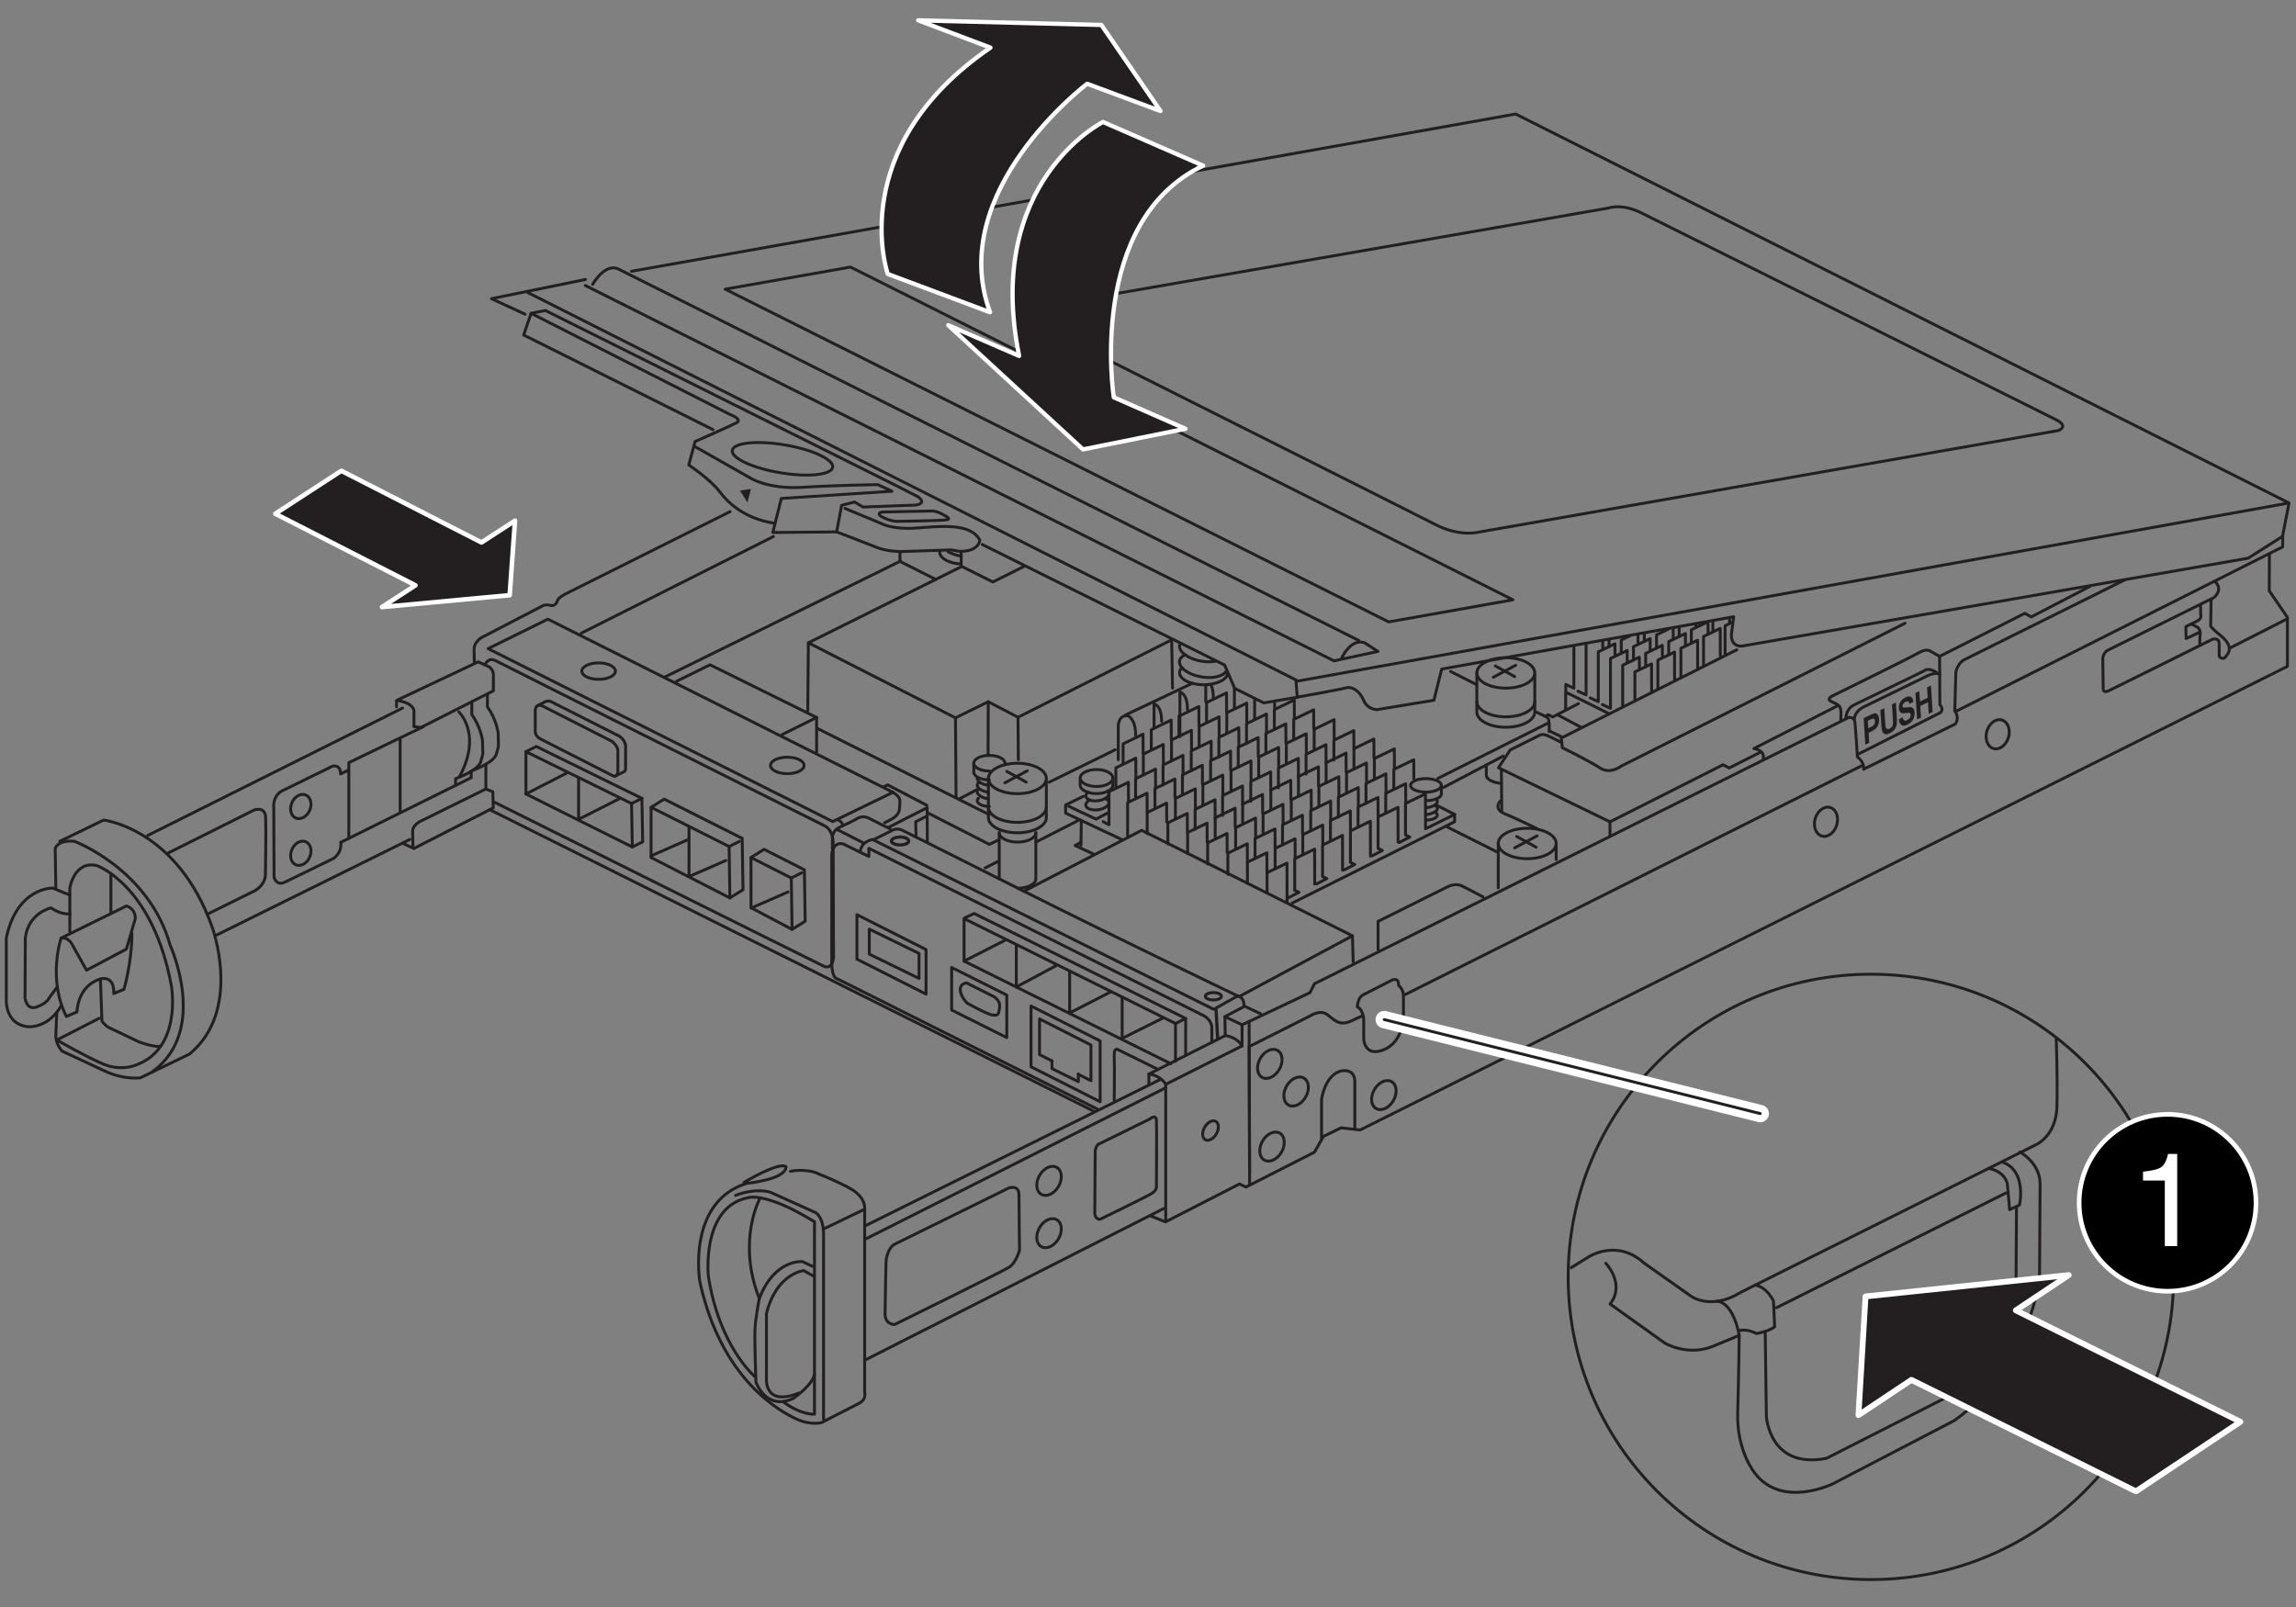 <?xml version="1.0" encoding="UTF-8"?><svg id="a" xmlns="http://www.w3.org/2000/svg" width="5.5in" height="3.85in" viewBox="0 0 396 277.2"><rect x="0" y="0" width="396" height="277.2" fill="#808080" stroke="none"/><path d="M81.808,114.168s-.037-.793-.037-2.133c.001-1.547,1.601-2.222,1.601-2.222,0,0,9.634-4.994,10.11-5.253s.821-.302,1.469-.13,1.063-.334,1.21-.864,1.642-1.253,1.642-1.253l28.124-14.063" fill="none" stroke="#231f20" stroke-linecap="round" stroke-linejoin="round" stroke-width=".5"/><path d="M165.769,95.1c.01,1.361.017,2.368.017,2.368" fill="none" stroke="#231f20" stroke-linecap="round" stroke-linejoin="round" stroke-width=".5"/><path d="M211.743,116.037c0,1.15-1.858,2.083-4.149,2.083s-4.149-.933-4.149-2.083c0-.315.139-.613.388-.881" fill="none" stroke="#231f20" stroke-linecap="round" stroke-linejoin="round" stroke-width=".5"/><path d="M211.493,115.764c-.512.897-2.305,1.336-4.311.992-2.259-.387-3.932-1.62-3.738-2.754.077-.449.434-.815.979-1.069" fill="none" stroke="#231f20" stroke-linecap="round" stroke-linejoin="round" stroke-width=".5"/><path d="M209.623,114.069c-.711.126-1.555.126-2.44-.025-2.259-.387-3.932-1.62-3.738-2.754" fill="none" stroke="#231f20" stroke-linecap="round" stroke-linejoin="round" stroke-width=".5"/><path d="M170.641,133.001c-1.486,0-2.69-.605-2.69-1.351s1.204-1.351,2.69-1.351,2.69.605,2.69,1.351" fill="none" stroke="#231f20" stroke-linecap="round" stroke-linejoin="round" stroke-width=".5"/><path d="M167.951,131.651v1.533c0,.746,1.204,1.351,2.69,1.351" fill="none" stroke="#231f20" stroke-linecap="round" stroke-linejoin="round" stroke-width=".5"/><path d="M170.48,135.46c-1.142-.147-2.005-.705-1.927-1.247" fill="none" stroke="#231f20" stroke-linecap="round" stroke-linejoin="round" stroke-width=".5"/><path d="M170.64,139.11c-1.153,0-2.088-.443-2.088-.99,0-.15.07-.292.195-.419" fill="none" stroke="#231f20" stroke-linecap="round" stroke-linejoin="round" stroke-width=".5"/><path d="M170.433,137.803c-1.136-.184-1.978-.77-1.881-1.309.031-.172.155-.319.345-.433" fill="none" stroke="#231f20" stroke-linecap="round" stroke-linejoin="round" stroke-width=".5"/><path d="M170.433,136.661c-1.136-.184-1.978-.77-1.881-1.309.032-.175.159-.324.355-.438" fill="none" stroke="#231f20" stroke-linecap="round" stroke-linejoin="round" stroke-width=".5"/><path d="M165.721,97.293c-2.054-.125-3.646-1.003-3.646-2.068" fill="none" stroke="#231f20" stroke-linecap="round" stroke-linejoin="round" stroke-width=".5"/><path d="M165.813,95.944c-.871-.149-1.655-.424-2.279-.771" fill="none" stroke="#231f20" stroke-linecap="round" stroke-linejoin="round" stroke-width=".5"/><polyline points="176.52 97.753 171.244 100.389 165.885 97.71 139.423 110.881 164.795 123.824 170.445 121.05 175.581 123.721 202.082 110.367" fill="none" stroke="#231f20" stroke-linecap="round" stroke-linejoin="round" stroke-width=".5"/><line x1="139.423" y1="110.881" x2="139.313" y2="122.596" fill="none" stroke="#231f20" stroke-linecap="round" stroke-linejoin="round" stroke-width=".5"/><line x1="202.082" y1="110.367" x2="202.234" y2="118.686" fill="none" stroke="#231f20" stroke-linecap="round" stroke-linejoin="round" stroke-width=".5"/><line x1="164.795" y1="123.824" x2="164.897" y2="137.468" fill="none" stroke="#231f20" stroke-linecap="round" stroke-linejoin="round" stroke-width=".5"/><line x1="175.581" y1="123.721" x2="175.638" y2="131.041" fill="none" stroke="#231f20" stroke-linecap="round" stroke-linejoin="round" stroke-width=".5"/><line x1="170.445" y1="121.05" x2="170.421" y2="130.152" fill="none" stroke="#231f20" stroke-linecap="round" stroke-linejoin="round" stroke-width=".5"/><polyline points="116.689 117.516 122.467 114.673 140.841 123.762 134.939 126.687" fill="none" stroke="#231f20" stroke-linecap="round" stroke-linejoin="round" stroke-width=".5"/><line x1="140.841" y1="129.742" x2="140.841" y2="123.762" fill="none" stroke="#231f20" stroke-linecap="round" stroke-linejoin="round" stroke-width=".5"/><path d="M360.486,101.136l-10.16,5.286-1.095-.626-14.702,7.429-1.642-.938s-.626-.469-1.955.313-14.702,7.351-14.702,7.351c0,0-1.442.577-.33,1.072,1.215.54,1.154.659,1.154.659,0,0,.55.164.453,1.566l-.014,1.032" fill="none" stroke="#231f20" stroke-linecap="round" stroke-linejoin="round" stroke-width=".5"/><path d="M299.553,112.083c-13.11,6.601-30.265,15.216-30.265,15.216l.167,1.669s4.757,2.337,6.51,3.505,3.672-.334,3.672-.334l48.934-24.634" fill="none" stroke="#231f20" stroke-linecap="round" stroke-linejoin="round" stroke-width=".5"/><line x1="25.485" y1="144.11" x2="69.433" y2="122.136" fill="none" stroke="#231f20" stroke-linecap="round" stroke-linejoin="round" stroke-width=".5"/><line x1="37.387" y1="161.277" x2="70.692" y2="144.796" fill="none" stroke="#231f20" stroke-linecap="round" stroke-linejoin="round" stroke-width=".5"/><polygon points="143.621 141.715 154.009 136.671 94.497 106.8 84.179 111.887 143.621 141.715" fill="none" stroke="#231f20" stroke-linecap="round" stroke-linejoin="round" stroke-width=".5"/><path d="M83.791,114.416s.526-1.084,1.742-.427,56.749,28.489,56.749,28.489c0,0,1.38.624,1.413,2.892s.066,19.847.066,19.847c0,0-.197,2.136-1.676,1.446s-56.749-28.259-56.749-28.259" fill="none" stroke="#231f20" stroke-linecap="round" stroke-linejoin="round" stroke-width=".5"/><line x1="188.684" y1="191.692" x2="84.458" y2="139.658" fill="none" stroke="#231f20" stroke-linecap="round" stroke-linejoin="round" stroke-width=".5"/><line x1="149.149" y1="211.482" x2="200.113" y2="186.204" fill="none" stroke="#231f20" stroke-linecap="round" stroke-linejoin="round" stroke-width=".5"/><line x1="200.929" y1="187.698" x2="149.421" y2="213.656" fill="none" stroke="#231f20" stroke-linecap="round" stroke-linejoin="round" stroke-width=".5"/><line x1="200.723" y1="208.461" x2="149.344" y2="234.53" fill="none" stroke="#231f20" stroke-linecap="round" stroke-linejoin="round" stroke-width=".5"/><polyline points="198.395 209.711 201.002 210.775 213.775 204.229 214.893 204.761 226.707 198.748 228.251 196.033 231.288 194.544 234.584 194.916 394.518 114.949 394.518 106.483 391.392 101.925 391.411 95.589" fill="none" stroke="#231f20" stroke-linecap="round" stroke-linejoin="round" stroke-width=".5"/><path d="M227.93,196.36v-6.724s.516-4.009,3.228-4.866c0,0,2.295-.672,2.513,1.565v8.182" fill="none" stroke="#231f20" stroke-linecap="round" stroke-linejoin="round" stroke-width=".5"/><path d="M201.056,210.438v-23.397s-.737-1.473-2.903-1.776v1.646" fill="none" stroke="#231f20" stroke-linecap="round" stroke-linejoin="round" stroke-width=".5"/><path d="M201.056,187.041l13.171-6.629s-.737-1.473-2.903-1.776l-13.171,6.629" fill="none" stroke="#231f20" stroke-linecap="round" stroke-linejoin="round" stroke-width=".5"/><path d="M215.527,204.286l-.087-23.75,10.493-5.281s1.791-1.211,3.025-.215c1.422,1.149,2.216,1.942,4.159,1.04l1.944-.902" fill="none" stroke="#231f20" stroke-linecap="round" stroke-linejoin="round" stroke-width=".5"/><path d="M234.082,173.67c1.109.51,1.126,2.338,1.126,2.338v3.309s.199,3.119,3.497,1.739c3.151-1.318,3.353-5.228,3.353-5.228v-4.074c0-1.154-.829-1.767-.829-1.767.036-1.55-1.19-.901-1.19-.901l-4.978,2.54s-.855.442-.929,1.901" fill="none" stroke="#231f20" stroke-linecap="round" stroke-linejoin="round" stroke-width=".5"/><line x1="215.527" y1="202.324" x2="215.44" y2="176.516" fill="none" stroke="#231f20" stroke-linecap="round" stroke-linejoin="round" stroke-width=".5"/><polyline points="393.716 92.526 393.702 94.331 337.441 122.653" fill="none" stroke="#231f20" stroke-linecap="round" stroke-linejoin="round" stroke-width=".5"/><path d="M214.227,180.412v-3.639l11.717-5.551.766-1.531,92.168-45.941s.923-.074,1.034.738.443,6.091.443,6.091c0,0,1.218.812,1.07,2.104l15.799-7.789s.849-.96-.074-2.252l.185-6.755s.332-1.477,1.403-2.067l27.738-13.8" fill="none" stroke="#231f20" stroke-linecap="round" stroke-linejoin="round" stroke-width=".5"/><line x1="242.39" y1="171.542" x2="321.041" y2="132.113" fill="none" stroke="#231f20" stroke-linecap="round" stroke-linejoin="round" stroke-width=".5"/><line x1="140.961" y1="125.65" x2="170.601" y2="140.512" fill="none" stroke="#231f20" stroke-linecap="round" stroke-linejoin="round" stroke-width=".5"/><line x1="165.514" y1="137.774" x2="168.509" y2="136.2" fill="none" stroke="#231f20" stroke-linecap="round" stroke-linejoin="round" stroke-width=".5"/><line x1="178.656" y1="145.258" x2="186.24" y2="141.387" fill="none" stroke="#231f20" stroke-linecap="round" stroke-linejoin="round" stroke-width=".5"/><line x1="169.917" y1="149.717" x2="172.044" y2="148.631" fill="none" stroke="#231f20" stroke-linecap="round" stroke-linejoin="round" stroke-width=".5"/><polyline points="211.324 178.636 211.26 175.373 214.669 173.572 217.429 174.875" fill="none" stroke="#231f20" stroke-linecap="round" stroke-linejoin="round" stroke-width=".5"/><line x1="214.227" y1="176.774" x2="211.26" y2="175.373" fill="none" stroke="#231f20" stroke-linecap="round" stroke-linejoin="round" stroke-width=".5"/><line x1="114.559" y1="116.835" x2="155.323" y2="96.779" fill="none" stroke="#231f20" stroke-linecap="round" stroke-linejoin="round" stroke-width=".5"/><path d="M68.389,121.929v-1.109l14.095-6.651,1.9.871s.713.475.713,1.346v2.771l-12.511,6.335-1.188-.158v-2.771s-.108-1.383-3.009-1.742" fill="none" stroke="#231f20" stroke-linecap="round" stroke-linejoin="round" stroke-width=".5"/><path d="M69.612,145.531l1.764.83,13.7-7.005-.078-2.788-1.199-.472-11.333,5.595s-1.343.647-1.297,1.764l.052,2.387" fill="none" stroke="#231f20" stroke-linecap="round" stroke-linejoin="round" stroke-width=".5"/><path d="M10.298,145.134l7.58-3.679s12.708,1.449,18.728,18.505c0,0,5.239,14.269-3.902,21.849l-8.478,4.102s-2.792.423-6.219-1.185l-7.319-3.427s-1.1-1.227-1.058-2.623.169-4.061.169-4.061" fill="none" stroke="#231f20" stroke-linecap="round" stroke-linejoin="round" stroke-width=".5"/><path d="M9.629,153.049l-.111-6.689s.446-1.561,3.344-1.226c0,0,12.82,4.793,16.498,17.948,0,0,6.689,14.603-3.01,21.738" fill="none" stroke="#231f20" stroke-linecap="round" stroke-linejoin="round" stroke-width=".5"/><path d="M12.042,160.741v-7.53s.719-4.823,4.696-3.892c0,0,9.645,3.427,12.818,20.729,0,0,2.031,11.168-6.599,13.833,0,0-2.327.846-5.161-.338-2.834-1.185-7.995-4.146-7.995-4.146l7.316-3.752" fill="none" stroke="#231f20" stroke-linecap="round" stroke-linejoin="round" stroke-width=".5"/><line x1="19.126" y1="150.729" x2="19.126" y2="157.308" fill="none" stroke="#231f20" stroke-linecap="round" stroke-linejoin="round" stroke-width=".5"/><path d="M10.537,161.816l11.27-5.544s1.584.426,1.523,2.193l-1.523,5.239-6.884,3.655-2.376-4.264s-.67-1.523-2.01-1.279Z" fill="none" stroke="#231f20" stroke-linecap="round" stroke-linejoin="round" stroke-width=".5"/><path d="M10.537,161.816s-2.376,7.006.914,13.524l1.828-.792s.022-4.461,4.043-5.68c0,0,2.431-.775,2.293,2.512l1.758-.715s1.374-4.614,1.374-9.616" fill="none" stroke="#231f20" stroke-linecap="round" stroke-linejoin="round" stroke-width=".5"/><path d="M11.98,154.279s.71.453-2.866-1.09c0,0-6.167-.207-8.027,8.602v10.962s-.049,4.16,3.964,4.356c0,0,3.377.196,5.53-3.67" fill="none" stroke="#231f20" stroke-linecap="round" stroke-linejoin="round" stroke-width=".5"/><path d="M17.321,168.869l.259,7.262s.587.832,1.223,1.126,5.237,2.496,5.237,2.496c0,0,2.398.881,3.573.734" fill="none" stroke="#231f20" stroke-linecap="round" stroke-linejoin="round" stroke-width=".5"/><path d="M12.098,157.632s-1.468.245-3.279-1.028c0,0-3.866.783-4.453,5.139l-.049,10.424s.245,2.202,2.055,1.517,2.055-1.468,2.055-1.468l1.321-1.811" fill="none" stroke="#231f20" stroke-linecap="round" stroke-linejoin="round" stroke-width=".5"/><path d="M28.864,147.212l14.971-7.486s1.902-.744,1.985,1.323-.041,9.719-.041,9.719c0,0,.165,1.572-1.696,2.812l-8.106,4.012" fill="none" stroke="#231f20" stroke-linecap="round" stroke-linejoin="round" stroke-width=".5"/><path d="M59.947,132.916l-1.212.588c.038-1.694-1.355-1.355-1.355-1.355l-8.922,4.367c-1.506,1.054-1.242,2.786-1.242,2.786l.05,12.045s.4,1.5,1.8.85,8.501-4.151,8.501-4.151c0,0,1.45-.95,1.2-2.75l22.503-11.151v-1.15s3.944-1.388,4.351-2.95l.35-1.3-.05-2.3s-.3-2.4-1.85-4.501v-2.2" fill="none" stroke="#231f20" stroke-linecap="round" stroke-linejoin="round" stroke-width=".5"/><path d="M78.573,135.47v-1.15s3.944-1.388,4.351-2.95l.35-1.3-.05-2.3s-.3-2.4-1.85-4.501v-2.2" fill="none" stroke="#231f20" stroke-linecap="round" stroke-linejoin="round" stroke-width=".5"/><polyline points="60.164 144.652 60.164 131.553 72.989 125.36" fill="none" stroke="#231f20" stroke-linecap="round" stroke-linejoin="round" stroke-width=".5"/><line x1="69.016" y1="140.089" x2="69.016" y2="127.353" fill="none" stroke="#231f20" stroke-linecap="round" stroke-linejoin="round" stroke-width=".5"/><polyline points="153.281 142.691 159.911 139.32 159.945 145.081" fill="none" stroke="#231f20" stroke-linecap="round" stroke-linejoin="round" stroke-width=".5"/><polyline points="152.466 135.685 153.111 135.392 159.853 138.91" fill="none" stroke="#231f20" stroke-linecap="round" stroke-linejoin="round" stroke-width=".5"/><polyline points="160.087 140.258 170.64 145.651 172.223 144.889" fill="none" stroke="#231f20" stroke-linecap="round" stroke-linejoin="round" stroke-width=".5"/><path d="M178.656,143.637c0,.895-1.414,1.62-3.158,1.62s-3.158-.725-3.158-1.62" fill="none" stroke="#231f20" stroke-linecap="round" stroke-linejoin="round" stroke-width=".5"/><path d="M175.498,153.22c1.744,0,3.158-.725,3.158-1.62v-7.963" fill="none" stroke="#231f20" stroke-linecap="round" stroke-linejoin="round" stroke-width=".5"/><line x1="172.34" y1="143.637" x2="172.34" y2="151.6" fill="none" stroke="#231f20" stroke-linecap="round" stroke-linejoin="round" stroke-width=".5"/><polyline points="155.221 95.271 155.221 96.84 161.404 99.952" fill="none" stroke="#231f20" stroke-linecap="round" stroke-linejoin="round" stroke-width=".5"/><path d="M79.128,122.798s4.095,3.752.143,11.142" fill="none" stroke="#231f20" stroke-linecap="round" stroke-linejoin="round" stroke-width=".5"/><line x1="83.799" y1="136.096" x2="83.799" y2="131.853" fill="none" stroke="#231f20" stroke-linecap="round" stroke-linejoin="round" stroke-width=".5"/><polygon points="108.924 138.603 90.71 129.66 90.71 136.956 109.061 146.104 108.924 138.603" fill="none" stroke="#231f20" stroke-linecap="round" stroke-linejoin="round" stroke-width=".5"/><polyline points="109.061 146.104 110.849 145.21 110.712 137.709 92.498 128.766 90.71 129.66" fill="none" stroke="#231f20" stroke-linecap="round" stroke-linejoin="round" stroke-width=".5"/><line x1="90.71" y1="136.956" x2="97.864" y2="133.284" fill="none" stroke="#231f20" stroke-linecap="round" stroke-linejoin="round" stroke-width=".5"/><polyline points="99.793 134.273 99.793 141.333 106.853 137.756" fill="none" stroke="#231f20" stroke-linecap="round" stroke-linejoin="round" stroke-width=".5"/><line x1="108.924" y1="138.603" x2="110.712" y2="137.709" fill="none" stroke="#231f20" stroke-linecap="round" stroke-linejoin="round" stroke-width=".5"/><polygon points="125.752 146.024 112.295 139.256 112.295 147.916 125.889 154.89 125.752 146.024" fill="none" stroke="#231f20" stroke-linecap="round" stroke-linejoin="round" stroke-width=".5"/><polyline points="125.889 154.89 128.148 153.478 128.011 144.612 114.554 137.844 112.295 139.256" fill="none" stroke="#231f20" stroke-linecap="round" stroke-linejoin="round" stroke-width=".5"/><line x1="112.295" y1="147.634" x2="118.601" y2="144.857" fill="none" stroke="#231f20" stroke-linecap="round" stroke-linejoin="round" stroke-width=".5"/><polyline points="118.837 142.833 118.837 151.205 125.19 148.434" fill="none" stroke="#231f20" stroke-linecap="round" stroke-linejoin="round" stroke-width=".5"/><line x1="125.752" y1="146.024" x2="127.54" y2="145.13" fill="none" stroke="#231f20" stroke-linecap="round" stroke-linejoin="round" stroke-width=".5"/><polygon points="136.476 151.451 129.527 147.917 129.527 156.577 136.613 160.317 136.476 151.451" fill="none" stroke="#231f20" stroke-linecap="round" stroke-linejoin="round" stroke-width=".5"/><polyline points="136.613 160.317 138.872 158.905 138.735 150.039 131.786 146.505 129.527 147.917" fill="none" stroke="#231f20" stroke-linecap="round" stroke-linejoin="round" stroke-width=".5"/><line x1="129.561" y1="156.632" x2="135.915" y2="153.861" fill="none" stroke="#231f20" stroke-linecap="round" stroke-linejoin="round" stroke-width=".5"/><line x1="136.476" y1="151.451" x2="138.265" y2="150.557" fill="none" stroke="#231f20" stroke-linecap="round" stroke-linejoin="round" stroke-width=".5"/><path d="M154.566,214.49l19.452-9.582s1.725-.575,1.725,1.15.096,9.582.096,9.582c0,0-.575,2.204-1.821,2.971s-19.74,9.87-19.74,9.87c0,0-1.629,0-1.629-1.821s.17-9.125.17-9.125c0,0,.188-2.452,1.747-3.045Z" fill="none" stroke="#231f20" stroke-linecap="round" stroke-linejoin="round" stroke-width=".5"/><path d="M189.713,197.249l8.624-4.238s1.041-.892,1.115.223,0,11.375,0,11.375c0,0,.149.669-.818,1.264s-8.922,4.461-8.922,4.461c0,0-.892,0-.892-1.115s.074-10.78.074-10.78c0,0,.223-1.115.818-1.19Z" fill="none" stroke="#231f20" stroke-linecap="round" stroke-linejoin="round" stroke-width=".5"/><ellipse cx="180.933" cy="203.694" rx="2.677" ry="1.896" transform="translate(-85.811 259.151) rotate(-60.131)" fill="none" stroke="#231f20" stroke-linecap="round" stroke-linejoin="round" stroke-width=".5"/><ellipse cx="219.008" cy="183.514" rx="2.677" ry="1.896" transform="translate(-49.199 282.038) rotate(-60.131)" fill="none" stroke="#231f20" stroke-linecap="round" stroke-linejoin="round" stroke-width=".5"/><ellipse cx="223.546" cy="188.281" rx="2.677" ry="1.896" transform="translate(-51.054 288.367) rotate(-60.131)" fill="none" stroke="#231f20" stroke-linecap="round" stroke-linejoin="round" stroke-width=".5"/><ellipse cx="219.389" cy="197.784" rx="2.677" ry="1.896" transform="translate(-61.382 289.532) rotate(-60.131)" fill="none" stroke="#231f20" stroke-linecap="round" stroke-linejoin="round" stroke-width=".5"/><ellipse cx="238.68" cy="188.9" rx="2.677" ry="1.896" transform="translate(-43.994 301.801) rotate(-60.131)" fill="none" stroke="#231f20" stroke-linecap="round" stroke-linejoin="round" stroke-width=".5"/><ellipse cx="208.783" cy="195.012" rx="1.818" ry="1.162" transform="translate(-64.302 278.944) rotate(-60.131)" fill="none" stroke="#231f20" stroke-linecap="round" stroke-linejoin="round" stroke-width=".5"/><ellipse cx="180.933" cy="212.719" rx="2.677" ry="1.896" transform="translate(-93.638 263.681) rotate(-60.131)" fill="none" stroke="#231f20" stroke-linecap="round" stroke-linejoin="round" stroke-width=".5"/><line x1="142.284" y1="211.874" x2="148.886" y2="208.698" fill="none" stroke="#231f20" stroke-linecap="round" stroke-linejoin="round" stroke-width=".5"/><path d="M136.332,202.037c2.262-.426,4.14.163,4.14.163,0,0,4.208,1.649,6.345,2.911,2.381,1.407,2.314,3.135,2.314,3.135v31.872s.379,1.278-.992,1.963c-1.619.81-6.415,3.301-6.415,3.301,0,0-1.837.575-4.457-.658-2.62-1.233-12.868-6.626-16.566-23.655,0,0-2.312-13.715,8.09-16.951,0,0,6.703-.616,6.781-2.851,0,0-.617-1.169-7.244,2.683" fill="none" stroke="#231f20" stroke-linecap="round" stroke-linejoin="round" stroke-width=".5"/><path d="M142.044,244.801v-31.36s.231-3.082-1.31-4.238l-7.859-3.544s-2.312-.848-6.01.539" fill="none" stroke="#231f20" stroke-linecap="round" stroke-linejoin="round" stroke-width=".5"/><path d="M130.101,237.359s-6.072-5.141-7.932-17.284c0,0-1.224-11.849,6.806-13.465,0,0,2.893-1.162,11.503,4.136v33.197s-2.199.211-5.413-2.146" fill="none" stroke="#231f20" stroke-linecap="round" stroke-linejoin="round" stroke-width=".5"/><path d="M140.147,218.445l-1.739-.828s-4.802-.497-7.451,6.375c0,0-.662,3.394-.745,5.381s.166,9.024.166,9.024c0,0,1.739,5.05,6.457,2.815,0,0,3.394-2.318,3.643-4.222" fill="none" stroke="#231f20" stroke-linecap="round" stroke-linejoin="round" stroke-width=".5"/><path d="M131.04,206.772s-3.974,7.285-.083,17.22" fill="none" stroke="#231f20" stroke-linecap="round" stroke-linejoin="round" stroke-width=".5"/><path d="M140.293,220.112l-1.671-.943s-4.714.471-6.428,7.414v11.228s-.429,4.885,5.571,2.486" fill="none" stroke="#231f20" stroke-linecap="round" stroke-linejoin="round" stroke-width=".5"/><ellipse cx="51.88" cy="139.121" rx="2.163" ry="1.669" transform="translate(-96.359 130.674) rotate(-66.287)" fill="none" stroke="#231f20" stroke-linecap="round" stroke-linejoin="round" stroke-width=".5"/><ellipse cx="51.88" cy="147.186" rx="2.163" ry="1.669" transform="translate(-103.743 135.495) rotate(-66.287)" fill="none" stroke="#231f20" stroke-linecap="round" stroke-linejoin="round" stroke-width=".5"/><ellipse cx="103.245" cy="115.765" rx="2.896" ry="1.42" fill="none" stroke="#231f20" stroke-linecap="round" stroke-linejoin="round" stroke-width=".5"/><ellipse cx="135.786" cy="132.035" rx="2.896" ry="1.42" fill="none" stroke="#231f20" stroke-linecap="round" stroke-linejoin="round" stroke-width=".5"/><path d="M106.567,133.048v-3.181c.162-1.205-1.057-2.009-1.057-2.009l-11.903-6.059c-1.432-.594-1.289.933-1.289.933v3.243s-.175,1.008.996,1.539l12.285,6.253s.884.547.969-.719Z" fill="none" stroke="#231f20" stroke-linecap="round" stroke-linejoin="round" stroke-width=".5"/><path d="M92.666,121.758l1.291-.676s.569-.338,1.15-.02l11.731,5.932s1.219.804,1.057,2.009v3.181c.058.827-.211.901-.211.901l-1.615.807" fill="none" stroke="#231f20" stroke-linecap="round" stroke-linejoin="round" stroke-width=".5"/><path d="M317.053,121.681l-14.556,7.44s1.881.221,1.632,1.715" fill="none" stroke="#231f20" stroke-linecap="round" stroke-linejoin="round" stroke-width=".5"/><polyline points="303.549 129.785 298.237 132.469 297.185 131.916 277.68 141.765 277.68 144.172" fill="none" stroke="#231f20" stroke-linecap="round" stroke-linejoin="round" stroke-width=".5"/><path d="M277.68,141.765l-19.233-9.333,2.021-3.066,5.017-2.508s.488-.348,1.324,0,2.578,1.254,2.578,1.254" fill="none" stroke="#231f20" stroke-linecap="round" stroke-linejoin="round" stroke-width=".5"/><line x1="133.391" y1="92.553" x2="100.26" y2="109.215" fill="none" stroke="#231f20" stroke-linecap="round" stroke-linejoin="round" stroke-width=".5"/><path d="M381.986,100.282s1.609,1.189-.14,2.798l-.813.403-17.657,8.762s-.7.56-.7,1.399.07,5.037.07,5.037c0,0-.14.979.909.49s17.91-8.885,17.91-8.885c0,0,1.189-.42,1.189.77v2.169s.7.979,1.399-.35c0,0,1.259-1.259-1.049-3.148s-1.819-1.889-1.819-1.889l.07-4.408" fill="none" stroke="#231f20" stroke-linecap="round" stroke-linejoin="round" stroke-width=".5"/><line x1="384.729" y1="111.718" x2="394.432" y2="106.77" fill="none" stroke="#231f20" stroke-linecap="round" stroke-linejoin="round" stroke-width=".5"/><path d="M379.533,104.283l.026,1.784s.306.608-.698,1.112c-.328.164-.64.318-.912.45-.561.273-.95.455-.95.455l.052,2.068,2.197-1.034" fill="none" stroke="#231f20" stroke-linecap="round" stroke-linejoin="round" stroke-width=".5"/><path d="M377.95,107.628l.912.481s.853.388.569,1.577l-.026,1.448" fill="none" stroke="#231f20" stroke-linecap="round" stroke-linejoin="round" stroke-width=".5"/><path d="M318.354,123.951s0-1.676,1.408-2.346,12.132-5.899,12.132-5.899c0,0,.603-.67,2.078.268" fill="none" stroke="#231f20" stroke-linecap="round" stroke-linejoin="round" stroke-width=".5"/><path d="M319.829,124.018s-.067-1.274,1.743-2.145,10.993-5.362,10.993-5.362c0,0,1.274-.603,2.011-.201" fill="none" stroke="#231f20" stroke-linecap="round" stroke-linejoin="round" stroke-width=".5"/><path d="M320.432,130.117l13.942-7.038s1.139-.402.201-1.542l-.047-8.313" fill="none" stroke="#231f20" stroke-linecap="round" stroke-linejoin="round" stroke-width=".5"/><line x1="258.95" y1="132.759" x2="259.01" y2="139.841" fill="none" stroke="#231f20" stroke-linecap="round" stroke-linejoin="round" stroke-width=".5"/><path d="M258.708,138.206s-1.211,1.354.847,2.179c.509.204,1.25.532,2.079.912,1.11.508,2.377,1.108,3.446,1.62" fill="none" stroke="#231f20" stroke-linecap="round" stroke-linejoin="round" stroke-width=".5"/><line x1="186.501" y1="141.661" x2="186.43" y2="145.807" fill="none" stroke="#231f20" stroke-linecap="round" stroke-linejoin="round" stroke-width=".5"/><polyline points="186.423 145.3 185.439 145.843 188.738 147.39" fill="none" stroke="#231f20" stroke-linecap="round" stroke-linejoin="round" stroke-width=".5"/><path d="M154.009,136.671s1.196.683,1.196,1.421c0,1.055-.066,1.223-.066,1.223,0,0,.174,1.049-1.187,1.881-.279.17-.768.426-1.369.725" fill="none" stroke="#231f20" stroke-linecap="round" stroke-linejoin="round" stroke-width=".5"/><path d="M144.494,141.413s.798.28.836.965" fill="none" stroke="#231f20" stroke-linecap="round" stroke-linejoin="round" stroke-width=".5"/><polyline points="159.854 140.77 157.936 141.755 157.986 144.101" fill="none" stroke="#231f20" stroke-linecap="round" stroke-linejoin="round" stroke-width=".5"/><path d="M192.874,131.053v-5.448s-.201-2.359,1.712-2.127c0,0,1.298.555,1.282,3.351" fill="none" stroke="#231f20" stroke-linecap="round" stroke-linejoin="round" stroke-width=".5"/><path d="M199.044,121.426s1.318.201,1.302,2.997" fill="none" stroke="#231f20" stroke-linecap="round" stroke-linejoin="round" stroke-width=".5"/><path d="M204.805,122.372c.017-2.796-1.302-2.997-1.302-2.997v7.684" fill="none" stroke="#231f20" stroke-linecap="round" stroke-linejoin="round" stroke-width=".5"/><line x1="194.079" y1="123.353" x2="205.642" y2="117.87" fill="none" stroke="#231f20" stroke-linecap="round" stroke-linejoin="round" stroke-width=".5"/><line x1="199.044" y1="121.426" x2="199.044" y2="125.428" fill="none" stroke="#231f20" stroke-linecap="round" stroke-linejoin="round" stroke-width=".5"/><path d="M208.859,118.144c.229.445.411,1.128.405,2.177" fill="none" stroke="#231f20" stroke-linecap="round" stroke-linejoin="round" stroke-width=".5"/><line x1="207.961" y1="121.036" x2="207.961" y2="118.327" fill="none" stroke="#231f20" stroke-linecap="round" stroke-linejoin="round" stroke-width=".5"/><path d="M258.942,135.133c-1.477-.133-2.589-.713-2.589-1.407v-1.747" fill="none" stroke="#231f20" stroke-linecap="round" stroke-linejoin="round" stroke-width=".5"/><polyline points="271.454 111.499 271.454 118.715 270.06 118.065 270.06 119.387" fill="none" stroke="#231f20" stroke-linecap="round" stroke-linejoin="round" stroke-width=".5"/><line x1="276.434" y1="110.666" x2="276.446" y2="111.752" fill="none" stroke="#231f20" stroke-linecap="round" stroke-linejoin="round" stroke-width=".5"/><polyline points="272.164 119.221 273.558 119.872 273.558 111.277" fill="none" stroke="#231f20" stroke-linecap="round" stroke-linejoin="round" stroke-width=".5"/><polyline points="274.269 120.378 275.662 121.028 275.662 112.433 278.538 111.044 278.55 112.908" fill="none" stroke="#231f20" stroke-linecap="round" stroke-linejoin="round" stroke-width=".5"/><polyline points="276.373 121.534 277.766 122.185 277.766 113.59 280.642 112.201 280.655 114.122" fill="none" stroke="#231f20" stroke-linecap="round" stroke-linejoin="round" stroke-width=".5"/><polyline points="279.871 121.799 279.871 114.746 282.746 113.357 282.759 115.335" fill="none" stroke="#231f20" stroke-linecap="round" stroke-linejoin="round" stroke-width=".5"/><polyline points="281.975 120.889 281.975 115.903 284.85 114.513 284.863 119.221" fill="none" stroke="#231f20" stroke-linecap="round" stroke-linejoin="round" stroke-width=".5"/><line x1="277.521" y1="111.496" x2="277.521" y2="110.368" fill="none" stroke="#231f20" stroke-linecap="round" stroke-linejoin="round" stroke-width=".5"/><line x1="282.501" y1="109.445" x2="282.513" y2="110.868" fill="none" stroke="#231f20" stroke-linecap="round" stroke-linejoin="round" stroke-width=".5"/><polyline points="279.625 112.679 279.625 110.393 281.144 109.66" fill="none" stroke="#231f20" stroke-linecap="round" stroke-linejoin="round" stroke-width=".5"/><polyline points="281.729 113.843 281.729 111.55 284.605 110.16 284.617 112.081" fill="none" stroke="#231f20" stroke-linecap="round" stroke-linejoin="round" stroke-width=".5"/><polyline points="283.834 115.007 283.834 112.706 286.709 111.317 286.722 113.295" fill="none" stroke="#231f20" stroke-linecap="round" stroke-linejoin="round" stroke-width=".5"/><polyline points="285.938 118.849 285.938 113.862 288.813 112.473 288.826 117.181" fill="none" stroke="#231f20" stroke-linecap="round" stroke-linejoin="round" stroke-width=".5"/><line x1="283.603" y1="110.641" x2="283.603" y2="109.266" fill="none" stroke="#231f20" stroke-linecap="round" stroke-linejoin="round" stroke-width=".5"/><line x1="288.582" y1="108.343" x2="288.595" y2="110.044" fill="none" stroke="#231f20" stroke-linecap="round" stroke-linejoin="round" stroke-width=".5"/><polyline points="285.707 111.806 285.707 109.512 287.728 108.536" fill="none" stroke="#231f20" stroke-linecap="round" stroke-linejoin="round" stroke-width=".5"/><polyline points="287.811 112.97 287.811 110.669 290.687 109.279 290.699 111.257" fill="none" stroke="#231f20" stroke-linecap="round" stroke-linejoin="round" stroke-width=".5"/><polyline points="289.915 116.812 289.915 111.825 292.791 110.436 292.803 115.144" fill="none" stroke="#231f20" stroke-linecap="round" stroke-linejoin="round" stroke-width=".5"/><line x1="292.487" y1="107.628" x2="292.5" y2="108.007" fill="none" stroke="#231f20" stroke-linecap="round" stroke-linejoin="round" stroke-width=".5"/><line x1="289.612" y1="109.768" x2="289.612" y2="108.164" fill="none" stroke="#231f20" stroke-linecap="round" stroke-linejoin="round" stroke-width=".5"/><polyline points="291.716 110.932 291.716 108.631 294.592 107.242 294.604 109.22" fill="none" stroke="#231f20" stroke-linecap="round" stroke-linejoin="round" stroke-width=".5"/><polyline points="293.82 114.774 293.82 109.788 296.696 108.398 296.708 113.106" fill="none" stroke="#231f20" stroke-linecap="round" stroke-linejoin="round" stroke-width=".5"/><line x1="298.302" y1="106.586" x2="298.315" y2="107.377" fill="none" stroke="#231f20" stroke-linecap="round" stroke-linejoin="round" stroke-width=".5"/><line x1="295.427" y1="108.809" x2="295.427" y2="107.122" fill="none" stroke="#231f20" stroke-linecap="round" stroke-linejoin="round" stroke-width=".5"/><polyline points="297.531 112.931 297.531 107.944 298.631 107.413" fill="none" stroke="#231f20" stroke-linecap="round" stroke-linejoin="round" stroke-width=".5"/><polyline points="266.575 123.503 267.015 123.278 267.801 123.671 272.238 121.373" fill="none" stroke="#231f20" stroke-linecap="round" stroke-linejoin="round" stroke-width=".5"/><line x1="269.372" y1="127.115" x2="267.139" y2="126.039" fill="none" stroke="#231f20" stroke-linecap="round" stroke-linejoin="round" stroke-width=".5"/><line x1="272.756" y1="125.484" x2="268.647" y2="123.309" fill="none" stroke="#231f20" stroke-linecap="round" stroke-linejoin="round" stroke-width=".5"/><polyline points="270.037 122.402 270.037 119.387 277.559 123.127" fill="none" stroke="#231f20" stroke-linecap="round" stroke-linejoin="round" stroke-width=".5"/><ellipse cx="314.935" cy="141.749" rx="2.565" ry="1.938" transform="translate(89.112 403.054) rotate(-73.398)" fill="none" stroke="#231f20" stroke-linecap="round" stroke-linejoin="round" stroke-width=".5"/><ellipse cx="344.545" cy="126.658" rx="2.565" ry="1.938" transform="translate(124.724 420.652) rotate(-73.398)" fill="none" stroke="#231f20" stroke-linecap="round" stroke-linejoin="round" stroke-width=".5"/><path d="M321.713,128.457l-.288-4.57,1.087-.529c.412-.2.683-.308.811-.324.196-.025.367.046.511.213.144.166.228.432.251.795.018.28-.006.535-.068.762-.062.228-.147.425-.256.589-.108.165-.222.296-.338.389-.159.123-.392.258-.698.407l-.441.215.108,1.724-.678.33ZM322.151,124.33l.082,1.296.37-.18c.268-.13.444-.24.531-.331.087-.091.153-.201.197-.328.045-.127.063-.258.055-.393-.011-.167-.056-.286-.134-.359-.078-.074-.173-.098-.285-.07-.082.018-.245.087-.489.206l-.327.159Z" fill="#231f20" stroke-width="0"/><path d="M324.312,122.481l.678-.329.155,2.476c.025.393.05.643.074.751.04.173.119.289.235.35.116.061.269.045.458-.047.192-.094.333-.218.425-.373.091-.155.142-.314.15-.48.011-.166.005-.428-.019-.79l-.159-2.529.678-.33.151,2.401c.034.549.04.945.019,1.189-.023.245-.079.469-.168.672-.088.204-.211.393-.37.566-.159.171-.372.322-.637.452-.32.156-.567.224-.738.205-.172-.021-.312-.088-.417-.203-.105-.113-.181-.252-.222-.414-.062-.24-.108-.615-.14-1.127l-.154-2.438Z" fill="#231f20" stroke-width="0"/><path d="M327.49,124.112l.653-.406c.059.281.152.464.282.545.131.083.299.073.505-.027.218-.106.379-.249.481-.429s.148-.354.138-.522c-.007-.108-.036-.188-.087-.241-.052-.054-.137-.08-.256-.08-.082.002-.267.022-.556.064-.37.054-.634.028-.792-.081-.222-.15-.345-.407-.367-.769-.015-.232.02-.475.104-.723.085-.25.215-.474.391-.667.176-.194.393-.355.649-.48.422-.205.746-.233.976-.086.228.15.361.43.398.844l-.676.37c-.043-.221-.115-.359-.218-.416-.103-.056-.247-.039-.438.055-.197.096-.348.227-.452.391-.067.105-.098.218-.09.336.007.108.047.185.118.229.092.057.306.056.642.002.336-.054.587-.063.752-.028.165.038.299.133.4.285.101.153.161.375.18.663.017.263-.022.532-.114.813-.093.281-.232.524-.421.73s-.429.38-.719.521c-.425.206-.759.232-1.003.075-.244-.156-.404-.479-.48-.97Z" fill="#231f20" stroke-width="0"/><path d="M330.648,124.107l-.287-4.57.677-.329.113,1.799,1.327-.646-.113-1.799.678-.33.287,4.57-.677.33-.126-1.999-1.327.646.125,1.999-.677.329Z" fill="#231f20" stroke-width="0"/><path d="M189.286,191.321l-44.881-22.484s-.951.086-.951-2.94v-18.584s.19-2.174,1.989-1.738l4.41,2.162v-1.405l57.83,28.907s1.322.725,1.322,2.046v2.515" fill="none" stroke="#231f20" stroke-linecap="round" stroke-linejoin="round" stroke-width=".5"/><path d="M199.503,184.356l-6.714-3.319s-.686-.416-.617,1.158c.083,1.928,0,7.563,0,7.563" fill="none" stroke="#231f20" stroke-linecap="round" stroke-linejoin="round" stroke-width=".5"/><polygon points="189.746 190.043 177.826 184.021 177.826 173.534 189.746 179.556 189.746 190.043" fill="none" stroke="#231f20" stroke-linecap="round" stroke-linejoin="round" stroke-width=".5"/><polygon points="159.72 171.478 147.8 165.455 147.8 157.775 159.72 163.798 159.72 171.478" fill="none" stroke="#231f20" stroke-linecap="round" stroke-linejoin="round" stroke-width=".5"/><polygon points="173.644 178.984 164.131 174.222 164.131 166.886 173.644 171.648 173.644 178.984" fill="none" stroke="#231f20" stroke-linecap="round" stroke-linejoin="round" stroke-width=".5"/><polyline points="181.435 183 179.293 181.913 179.293 175.756 188.162 180.258 188.162 186.415 185.977 185.306" fill="none" stroke="#231f20" stroke-linecap="round" stroke-linejoin="round" stroke-width=".5"/><polyline points="185.992 185.276 185.992 186.578 181.436 184.327 181.436 182.985" fill="none" stroke="#231f20" stroke-linecap="round" stroke-linejoin="round" stroke-width=".5"/><polygon points="158.51 168.775 149.928 164.58 149.928 160.27 158.51 164.465 158.51 168.775" fill="none" stroke="#231f20" stroke-linecap="round" stroke-linejoin="round" stroke-width=".5"/><path d="M166.712,169.554l4.601,2.301s1.277.651,1.096,1.917-.219,1.424-1.205,1.315-4.437-2.082-4.437-2.082c0,0-1.096-1.096-1.15-2.246-.055-1.15,1.096-1.205,1.096-1.205Z" fill="none" stroke="#231f20" stroke-linecap="round" stroke-linejoin="round" stroke-width=".5"/><polyline points="201.943 183.488 166.278 165.787 166.278 158.453 202.746 176.553 202.746 183.091" fill="none" stroke="#231f20" stroke-linecap="round" stroke-linejoin="round" stroke-width=".5"/><polyline points="166.374 158.342 168.027 157.579 204.496 175.678 204.496 181.986" fill="none" stroke="#231f20" stroke-linecap="round" stroke-linejoin="round" stroke-width=".5"/><line x1="166.278" y1="165.787" x2="173.363" y2="162.181" fill="none" stroke="#231f20" stroke-linecap="round" stroke-linejoin="round" stroke-width=".5"/><polyline points="175.283 163.018 175.283 170.253 182.075 166.611" fill="none" stroke="#231f20" stroke-linecap="round" stroke-linejoin="round" stroke-width=".5"/><polyline points="184.486 167.546 184.486 174.732 191.476 171.139" fill="none" stroke="#231f20" stroke-linecap="round" stroke-linejoin="round" stroke-width=".5"/><polyline points="193.543 172.025 193.543 179.113 200.526 175.634" fill="none" stroke="#231f20" stroke-linecap="round" stroke-linejoin="round" stroke-width=".5"/><line x1="202.746" y1="176.553" x2="204.496" y2="175.678" fill="none" stroke="#231f20" stroke-linecap="round" stroke-linejoin="round" stroke-width=".5"/><path d="M214.525,173.249s.124-1.059-1.014-1.476l-4.168,2.331-58.845-29.292c-2.122.424-2.122,2.122-2.122,2.122" fill="none" stroke="#231f20" stroke-linecap="round" stroke-linejoin="round" stroke-width=".5"/><path d="M153.54,142.972s-2.573-1.244-3.721-1.851c-.859-.454-1.698-.071-1.698-.071,0,0-1.514.861-2.858,1.427-.336.141-.606.302-.832.449-.812.525-.865,1.441-.865,1.441v2.042" fill="none" stroke="#231f20" stroke-linecap="round" stroke-linejoin="round" stroke-width=".5"/><line x1="148.871" y1="145.378" x2="144.366" y2="143.08" fill="none" stroke="#231f20" stroke-linecap="round" stroke-linejoin="round" stroke-width=".5"/><path d="M150.733,144.811l3.398-1.699s.673-.256,1.41.064c.299.13,9.834,4.918,21.052,10.559,16.406,8.249,37.117,18.177,37.117,18.177l19.552-10.489" fill="none" stroke="#231f20" stroke-linecap="round" stroke-linejoin="round" stroke-width=".5"/><polyline points="176.594 153.735 196.901 143.229 233.263 161.423 233.39 165.883" fill="none" stroke="#231f20" stroke-linecap="round" stroke-linejoin="round" stroke-width=".5"/><path d="M237.681,163.804v-4.87l12.022-5.986s1.358-.704,2.515-.101,3.571,1.859,3.571,1.859" fill="none" stroke="#231f20" stroke-linecap="round" stroke-linejoin="round" stroke-width=".5"/><ellipse cx="175.47" cy="134.28" rx="4.996" ry="2.624" fill="none" stroke="#231f20" stroke-linecap="round" stroke-linejoin="round" stroke-width=".5"/><path d="M180.466,139.23c0,1.449-2.237,2.624-4.996,2.624s-4.996-1.175-4.996-2.624" fill="none" stroke="#231f20" stroke-linecap="round" stroke-linejoin="round" stroke-width=".5"/><path d="M170.474,134.28v6.746c0,1.449,2.237,2.624,4.996,2.624s4.996-1.175,4.996-2.624v-6.409" fill="none" stroke="#231f20" stroke-linecap="round" stroke-linejoin="round" stroke-width=".5"/><line x1="173.661" y1="133.073" x2="177.001" y2="134.916" fill="none" stroke="#231f20" stroke-linecap="round" stroke-linejoin="round" stroke-width=".5"/><line x1="173.315" y1="135.032" x2="177.174" y2="132.958" fill="none" stroke="#231f20" stroke-linecap="round" stroke-linejoin="round" stroke-width=".5"/><ellipse cx="259.713" cy="116.076" rx="4.996" ry="2.624" fill="none" stroke="#231f20" stroke-linecap="round" stroke-linejoin="round" stroke-width=".5"/><path d="M264.709,121.025c0,1.449-2.237,2.624-4.996,2.624s-4.996-1.175-4.996-2.624" fill="none" stroke="#231f20" stroke-linecap="round" stroke-linejoin="round" stroke-width=".5"/><path d="M254.717,116.076v6.746c0,1.449,2.237,2.624,4.996,2.624s4.996-1.175,4.996-2.624v-6.409" fill="none" stroke="#231f20" stroke-linecap="round" stroke-linejoin="round" stroke-width=".5"/><line x1="257.904" y1="114.869" x2="261.244" y2="116.712" fill="none" stroke="#231f20" stroke-linecap="round" stroke-linejoin="round" stroke-width=".5"/><line x1="257.558" y1="116.827" x2="261.417" y2="114.753" fill="none" stroke="#231f20" stroke-linecap="round" stroke-linejoin="round" stroke-width=".5"/><ellipse cx="263.405" cy="145.499" rx="4.996" ry="2.624" fill="none" stroke="#231f20" stroke-linecap="round" stroke-linejoin="round" stroke-width=".5"/><line x1="268.401" y1="148.257" x2="268.401" y2="145.836" fill="none" stroke="#231f20" stroke-linecap="round" stroke-linejoin="round" stroke-width=".5"/><line x1="258.409" y1="145.499" x2="258.409" y2="153.14" fill="none" stroke="#231f20" stroke-linecap="round" stroke-linejoin="round" stroke-width=".5"/><line x1="261.596" y1="144.292" x2="264.936" y2="146.135" fill="none" stroke="#231f20" stroke-linecap="round" stroke-linejoin="round" stroke-width=".5"/><line x1="261.25" y1="146.25" x2="265.109" y2="144.177" fill="none" stroke="#231f20" stroke-linecap="round" stroke-linejoin="round" stroke-width=".5"/><path d="M250.189,115.823c2.547,1.293,4.421,2.245,4.421,2.245" fill="none" stroke="#231f20" stroke-linecap="round" stroke-linejoin="round" stroke-width=".5"/><line x1="180.959" y1="134.923" x2="192.349" y2="129.332" fill="none" stroke="#231f20" stroke-linecap="round" stroke-linejoin="round" stroke-width=".5"/><ellipse cx="189.123" cy="134.204" rx="2.819" ry="1.461" fill="none" stroke="#231f20" stroke-linecap="round" stroke-linejoin="round" stroke-width=".5"/><path d="M191.048,136.432c.118.11.192.238.212.38.078.57-.75,1.154-1.85,1.306s-2.055-.188-2.134-.758c-.037-.266.124-.535.418-.762" fill="none" stroke="#231f20" stroke-linecap="round" stroke-linejoin="round" stroke-width=".5"/><path d="M190.772,137.808c.276.138.455.333.487.566.078.57-.75,1.154-1.85,1.306s-2.055-.188-2.134-.758c-.047-.34.23-.686.694-.941" fill="none" stroke="#231f20" stroke-linecap="round" stroke-linejoin="round" stroke-width=".5"/><path d="M186.304,134.365v1.065c0,.807,1.262,1.461,2.819,1.461s2.819-.654,2.819-1.461v-1.226" fill="none" stroke="#231f20" stroke-linecap="round" stroke-linejoin="round" stroke-width=".5"/><path d="M248.013,134.259l19.073-9.572s.265-.682-.379-1.023c-.498-.264-1.743-.834-1.743-.834" fill="none" stroke="#231f20" stroke-linecap="round" stroke-linejoin="round" stroke-width=".5"/><ellipse cx="245.942" cy="135.473" rx="2.658" ry="1.165" fill="none" stroke="#231f20" stroke-linecap="round" stroke-linejoin="round" stroke-width=".5"/><path d="M247.56,140.131c.21.137.333.301.333.479,0,.473-.874.856-1.952.856" fill="none" stroke="#231f20" stroke-linecap="round" stroke-linejoin="round" stroke-width=".5"/><path d="M245.942,138.111c1.468,0,2.658-.522,2.658-1.165v-1.472" fill="none" stroke="#231f20" stroke-linecap="round" stroke-linejoin="round" stroke-width=".5"/><path d="M247.631,137.846c.165.101.267.228.286.374.06.468-.755.958-1.822,1.096" fill="none" stroke="#231f20" stroke-linecap="round" stroke-linejoin="round" stroke-width=".5"/><path d="M247.427,138.936c.283.111.465.274.49.474.06.468-.755.958-1.822,1.096" fill="none" stroke="#231f20" stroke-linecap="round" stroke-linejoin="round" stroke-width=".5"/><line x1="248.969" y1="135.824" x2="259.282" y2="130.414" fill="none" stroke="#231f20" stroke-linecap="round" stroke-linejoin="round" stroke-width=".5"/><line x1="267.204" y1="124.672" x2="267.204" y2="126.199" fill="none" stroke="#231f20" stroke-linecap="round" stroke-linejoin="round" stroke-width=".5"/><polyline points="222.862 155.78 250.886 141.743 250.886 140.481 247.907 138.966" fill="none" stroke="#231f20" stroke-linecap="round" stroke-linejoin="round" stroke-width=".5"/><line x1="246.089" y1="142.854" x2="250.886" y2="140.481" fill="none" stroke="#231f20" stroke-linecap="round" stroke-linejoin="round" stroke-width=".5"/><polyline points="215.15 152.366 215.15 148.719 218.503 147.099 218.517 150.351" fill="none" stroke="#231f20" stroke-linecap="round" stroke-linejoin="round" stroke-width=".5"/><polyline points="211.778 150.816 211.778 147.168 215.13 145.548 215.145 148.8" fill="none" stroke="#231f20" stroke-linecap="round" stroke-linejoin="round" stroke-width=".5"/><polyline points="208.289 149.033 208.289 145.385 211.641 143.765 211.656 147.017" fill="none" stroke="#231f20" stroke-linecap="round" stroke-linejoin="round" stroke-width=".5"/><polyline points="204.839 147.249 204.839 143.602 208.191 141.982 208.206 145.234" fill="none" stroke="#231f20" stroke-linecap="round" stroke-linejoin="round" stroke-width=".5"/><polyline points="201.427 145.583 201.427 141.935 204.78 140.315 204.795 143.567" fill="none" stroke="#231f20" stroke-linecap="round" stroke-linejoin="round" stroke-width=".5"/><polyline points="197.861 143.799 197.861 140.152 201.214 138.532 201.228 141.784" fill="none" stroke="#231f20" stroke-linecap="round" stroke-linejoin="round" stroke-width=".5"/><polyline points="194.488 144.148 194.488 138.446 197.841 136.826 197.856 140.078" fill="none" stroke="#231f20" stroke-linecap="round" stroke-linejoin="round" stroke-width=".5"/><polyline points="194.636 138.195 194.621 134.943 191.269 136.563 191.269 142.265 190.264 141.727" fill="none" stroke="#231f20" stroke-linecap="round" stroke-linejoin="round" stroke-width=".5"/><polyline points="218.534 154.044 218.534 150.534 221.971 148.874 221.986 155.515" fill="none" stroke="#231f20" stroke-linecap="round" stroke-linejoin="round" stroke-width=".5"/><polyline points="226.754 152.483 226.739 146.47 223.302 148.131 223.302 153.568 224.041 153.917 222.258 154.847" fill="none" stroke="#231f20" stroke-linecap="round" stroke-linejoin="round" stroke-width=".5"/><polyline points="223.382 147.908 223.367 144.687 219.929 146.348 219.929 149.769" fill="none" stroke="#231f20" stroke-linecap="round" stroke-linejoin="round" stroke-width=".5"/><polyline points="228.15 145.544 228.135 142.322 224.698 143.983 224.698 147.405" fill="none" stroke="#231f20" stroke-linecap="round" stroke-linejoin="round" stroke-width=".5"/><polyline points="232.918 143.102 232.903 139.88 229.466 141.541 229.466 144.962" fill="none" stroke="#231f20" stroke-linecap="round" stroke-linejoin="round" stroke-width=".5"/><polyline points="237.686 140.776 237.671 137.554 234.234 139.215 234.234 142.636" fill="none" stroke="#231f20" stroke-linecap="round" stroke-linejoin="round" stroke-width=".5"/><polyline points="242.454 138.411 242.439 135.189 239.002 136.85 239.002 140.272" fill="none" stroke="#231f20" stroke-linecap="round" stroke-linejoin="round" stroke-width=".5"/><polyline points="219.919 146.208 219.904 142.986 216.467 144.647 216.467 148.068" fill="none" stroke="#231f20" stroke-linecap="round" stroke-linejoin="round" stroke-width=".5"/><polyline points="224.657 143.838 224.643 140.617 221.205 142.277 221.205 145.699" fill="none" stroke="#231f20" stroke-linecap="round" stroke-linejoin="round" stroke-width=".5"/><polyline points="229.516 141.401 229.501 138.179 226.064 139.84 226.064 143.261" fill="none" stroke="#231f20" stroke-linecap="round" stroke-linejoin="round" stroke-width=".5"/><polyline points="234.284 139.075 234.269 135.853 230.832 137.514 230.832 140.935" fill="none" stroke="#231f20" stroke-linecap="round" stroke-linejoin="round" stroke-width=".5"/><polyline points="239.052 136.71 239.037 133.489 235.6 135.149 235.6 138.571" fill="none" stroke="#231f20" stroke-linecap="round" stroke-linejoin="round" stroke-width=".5"/><polyline points="243.851 134.28 243.836 131.059 240.399 132.719 240.399 136.141" fill="none" stroke="#231f20" stroke-linecap="round" stroke-linejoin="round" stroke-width=".5"/><polyline points="231.561 150.118 231.546 144.105 228.109 145.766 228.109 151.204 228.848 151.552 227.064 152.483" fill="none" stroke="#231f20" stroke-linecap="round" stroke-linejoin="round" stroke-width=".5"/><polyline points="236.368 147.676 236.353 141.663 232.916 143.324 232.916 148.761 233.655 149.11 231.871 150.041" fill="none" stroke="#231f20" stroke-linecap="round" stroke-linejoin="round" stroke-width=".5"/><polyline points="241.136 145.272 241.121 139.26 237.684 140.921 237.684 146.358 238.423 146.707 236.639 147.637" fill="none" stroke="#231f20" stroke-linecap="round" stroke-linejoin="round" stroke-width=".5"/><polyline points="245.866 142.947 245.851 136.934 242.413 138.595 242.413 144.032 243.152 144.381 241.369 145.311" fill="none" stroke="#231f20" stroke-linecap="round" stroke-linejoin="round" stroke-width=".5"/><polyline points="216.565 144.332 216.55 141.11 213.113 142.771 213.113 146.192" fill="none" stroke="#231f20" stroke-linecap="round" stroke-linejoin="round" stroke-width=".5"/><polyline points="221.303 141.962 221.288 138.741 217.851 140.402 217.851 143.823" fill="none" stroke="#231f20" stroke-linecap="round" stroke-linejoin="round" stroke-width=".5"/><polyline points="226.162 139.525 226.147 136.303 222.71 137.964 222.71 141.385" fill="none" stroke="#231f20" stroke-linecap="round" stroke-linejoin="round" stroke-width=".5"/><polyline points="230.93 137.199 230.915 133.977 227.478 135.638 227.478 139.059" fill="none" stroke="#231f20" stroke-linecap="round" stroke-linejoin="round" stroke-width=".5"/><polyline points="235.698 134.834 235.683 131.613 232.246 133.273 232.246 136.695" fill="none" stroke="#231f20" stroke-linecap="round" stroke-linejoin="round" stroke-width=".5"/><polyline points="240.497 132.404 240.482 129.183 237.045 130.843 237.045 134.265" fill="none" stroke="#231f20" stroke-linecap="round" stroke-linejoin="round" stroke-width=".5"/><polyline points="213.041 142.631 213.026 139.409 209.589 141.07 209.589 144.491" fill="none" stroke="#231f20" stroke-linecap="round" stroke-linejoin="round" stroke-width=".5"/><polyline points="217.78 140.261 217.765 137.04 214.328 138.701 214.328 142.122" fill="none" stroke="#231f20" stroke-linecap="round" stroke-linejoin="round" stroke-width=".5"/><polyline points="222.638 137.824 222.623 134.602 219.186 136.263 219.186 139.684" fill="none" stroke="#231f20" stroke-linecap="round" stroke-linejoin="round" stroke-width=".5"/><polyline points="227.407 135.498 227.392 132.276 223.954 133.937 223.954 137.359" fill="none" stroke="#231f20" stroke-linecap="round" stroke-linejoin="round" stroke-width=".5"/><polyline points="232.175 133.133 232.16 129.912 228.722 131.572 228.722 134.994" fill="none" stroke="#231f20" stroke-linecap="round" stroke-linejoin="round" stroke-width=".5"/><polyline points="236.974 130.703 236.959 127.482 233.522 129.142 233.522 132.564" fill="none" stroke="#231f20" stroke-linecap="round" stroke-linejoin="round" stroke-width=".5"/><polyline points="209.579 141.173 209.564 137.951 206.127 139.612 206.127 143.033" fill="none" stroke="#231f20" stroke-linecap="round" stroke-linejoin="round" stroke-width=".5"/><polyline points="214.317 138.803 214.302 135.582 210.865 137.243 210.865 140.664" fill="none" stroke="#231f20" stroke-linecap="round" stroke-linejoin="round" stroke-width=".5"/><polyline points="219.176 136.366 219.161 133.144 215.723 134.805 215.723 138.226" fill="none" stroke="#231f20" stroke-linecap="round" stroke-linejoin="round" stroke-width=".5"/><polyline points="223.944 134.04 223.929 130.818 220.492 132.479 220.492 135.901" fill="none" stroke="#231f20" stroke-linecap="round" stroke-linejoin="round" stroke-width=".5"/><polyline points="228.712 131.675 228.697 128.454 225.26 130.114 225.26 133.536" fill="none" stroke="#231f20" stroke-linecap="round" stroke-linejoin="round" stroke-width=".5"/><polyline points="233.511 129.245 233.496 126.024 230.059 127.684 230.059 131.106" fill="none" stroke="#231f20" stroke-linecap="round" stroke-linejoin="round" stroke-width=".5"/><polyline points="206.177 139.289 206.162 136.068 202.725 137.729 202.725 141.15" fill="none" stroke="#231f20" stroke-linecap="round" stroke-linejoin="round" stroke-width=".5"/><polyline points="210.915 136.92 210.9 133.699 207.463 135.359 207.463 138.781" fill="none" stroke="#231f20" stroke-linecap="round" stroke-linejoin="round" stroke-width=".5"/><polyline points="215.774 134.482 215.759 131.261 212.322 132.922 212.322 136.343" fill="none" stroke="#231f20" stroke-linecap="round" stroke-linejoin="round" stroke-width=".5"/><polyline points="220.542 132.157 220.527 128.935 217.09 130.596 217.09 134.017" fill="none" stroke="#231f20" stroke-linecap="round" stroke-linejoin="round" stroke-width=".5"/><polyline points="225.31 129.792 225.295 126.57 221.858 128.231 221.858 131.653" fill="none" stroke="#231f20" stroke-linecap="round" stroke-linejoin="round" stroke-width=".5"/><polyline points="230.109 127.362 230.094 124.14 226.657 125.801 226.657 129.223" fill="none" stroke="#231f20" stroke-linecap="round" stroke-linejoin="round" stroke-width=".5"/><polyline points="202.653 137.588 202.638 134.367 199.201 136.028 199.201 139.449" fill="none" stroke="#231f20" stroke-linecap="round" stroke-linejoin="round" stroke-width=".5"/><polyline points="207.392 135.219 207.377 131.998 203.94 133.658 203.94 137.08" fill="none" stroke="#231f20" stroke-linecap="round" stroke-linejoin="round" stroke-width=".5"/><polyline points="212.25 132.782 212.235 129.56 208.798 131.221 208.798 134.642" fill="none" stroke="#231f20" stroke-linecap="round" stroke-linejoin="round" stroke-width=".5"/><polyline points="217.018 130.456 217.003 127.234 213.566 128.895 213.566 132.316" fill="none" stroke="#231f20" stroke-linecap="round" stroke-linejoin="round" stroke-width=".5"/><polyline points="221.787 128.091 221.772 124.869 218.334 126.53 218.334 129.952" fill="none" stroke="#231f20" stroke-linecap="round" stroke-linejoin="round" stroke-width=".5"/><polyline points="226.586 125.661 226.571 122.439 223.133 124.1 223.133 127.522" fill="none" stroke="#231f20" stroke-linecap="round" stroke-linejoin="round" stroke-width=".5"/><polyline points="199.312 135.887 199.297 132.666 195.86 134.327 195.86 137.748" fill="none" stroke="#231f20" stroke-linecap="round" stroke-linejoin="round" stroke-width=".5"/><polyline points="204.051 133.518 204.036 130.297 200.598 131.957 200.598 135.379" fill="none" stroke="#231f20" stroke-linecap="round" stroke-linejoin="round" stroke-width=".5"/><polyline points="208.909 131.081 208.894 127.859 205.457 129.52 205.457 132.941" fill="none" stroke="#231f20" stroke-linecap="round" stroke-linejoin="round" stroke-width=".5"/><polyline points="213.677 128.755 213.662 125.533 210.225 127.194 210.225 130.615" fill="none" stroke="#231f20" stroke-linecap="round" stroke-linejoin="round" stroke-width=".5"/><polyline points="218.445 126.39 218.43 123.168 214.993 124.829 214.993 128.251" fill="none" stroke="#231f20" stroke-linecap="round" stroke-linejoin="round" stroke-width=".5"/><polyline points="223.245 123.96 223.23 120.738 219.792 122.399 219.792 125.821" fill="none" stroke="#231f20" stroke-linecap="round" stroke-linejoin="round" stroke-width=".5"/><polyline points="195.91 134.004 195.895 130.783 192.458 132.443 192.458 135.865" fill="none" stroke="#231f20" stroke-linecap="round" stroke-linejoin="round" stroke-width=".5"/><polyline points="200.649 131.635 200.634 128.413 197.196 130.074 197.196 133.496" fill="none" stroke="#231f20" stroke-linecap="round" stroke-linejoin="round" stroke-width=".5"/><polyline points="205.507 129.197 205.492 125.976 202.055 127.637 202.055 131.058" fill="none" stroke="#231f20" stroke-linecap="round" stroke-linejoin="round" stroke-width=".5"/><polyline points="210.275 126.871 210.26 123.65 206.823 125.311 206.823 128.732" fill="none" stroke="#231f20" stroke-linecap="round" stroke-linejoin="round" stroke-width=".5"/><polyline points="215.043 124.507 215.028 121.285 211.591 122.946 211.591 126.367" fill="none" stroke="#231f20" stroke-linecap="round" stroke-linejoin="round" stroke-width=".5"/><line x1="216.39" y1="120.516" x2="216.39" y2="123.938" fill="none" stroke="#231f20" stroke-linecap="round" stroke-linejoin="round" stroke-width=".5"/><line x1="219.843" y1="122.077" x2="219.838" y2="121.145" fill="none" stroke="#231f20" stroke-linecap="round" stroke-linejoin="round" stroke-width=".5"/><polyline points="197.159 129.868 197.144 126.646 193.707 128.307 193.707 131.728" fill="none" stroke="#231f20" stroke-linecap="round" stroke-linejoin="round" stroke-width=".5"/><polyline points="202.018 127.43 202.003 124.208 198.566 125.869 198.566 129.291" fill="none" stroke="#231f20" stroke-linecap="round" stroke-linejoin="round" stroke-width=".5"/><polyline points="206.786 125.104 206.771 121.883 203.334 123.543 203.334 126.965" fill="none" stroke="#231f20" stroke-linecap="round" stroke-linejoin="round" stroke-width=".5"/><polyline points="211.554 122.739 211.539 119.518 208.102 121.179 208.102 124.6" fill="none" stroke="#231f20" stroke-linecap="round" stroke-linejoin="round" stroke-width=".5"/><line x1="212.901" y1="118.749" x2="212.901" y2="122.17" fill="none" stroke="#231f20" stroke-linecap="round" stroke-linejoin="round" stroke-width=".5"/><polyline points="193.536 144.84 183.793 140.263 183.793 138.858 186.829 137.363" fill="none" stroke="#231f20" stroke-linecap="round" stroke-linejoin="round" stroke-width=".5"/><polyline points="184.334 139.083 189.022 141.291 191.272 140.132" fill="none" stroke="#231f20" stroke-linecap="round" stroke-linejoin="round" stroke-width=".5"/><line x1="249.634" y1="142.67" x2="258.14" y2="146.923" fill="none" stroke="#231f20" stroke-linecap="round" stroke-linejoin="round" stroke-width=".5"/><ellipse cx="155.242" cy="145.066" rx="1.491" ry=".681" fill="none" stroke="#231f20" stroke-linecap="round" stroke-linejoin="round" stroke-width=".547"/><ellipse cx="209.279" cy="171.853" rx="1.39" ry=".635" fill="none" stroke="#231f20" stroke-linecap="round" stroke-linejoin="round" stroke-width=".51"/><line x1="210.009" y1="179.13" x2="209.743" y2="174.16" fill="none" stroke="#231f20" stroke-linecap="round" stroke-linejoin="round" stroke-width=".551"/><path d="M270.812,218.777l3.2-1.98s4.89-3.172,9.516,1.057l8.062,5.683s3.436,2.643,8.723-.661l50.751-25.375s3.568-1.454,3.701-6.608-.132-12.035-.132-12.035" fill="none" stroke="#231f20" stroke-miterlimit="10" stroke-width=".5"/><path d="M276.957,217.918s3.445,3.568.738,7.013l9.474,6.767s3.937,2.338,8.367.492l4.43-1.846s-.861-5.537-3.814-5.906" fill="none" stroke="#231f20" stroke-linecap="round" stroke-linejoin="round" stroke-width=".5"/><path d="M348.375,198.716s3.49,1.842,3.49,5.526l-.097,15.997s-1.454,15.512-14.736,24.819l-20.844,10.858s-8.725,4.363-13.476-1.745c0,0-3.199-3.781-3.005-10.47.194-6.689.26-13.355.26-13.355" fill="none" stroke="#231f20" stroke-linecap="round" stroke-linejoin="round" stroke-width=".5"/><line x1="306.396" y1="225.571" x2="345.951" y2="205.793" fill="none" stroke="#231f20" stroke-linecap="round" stroke-linejoin="round" stroke-width=".5"/><path d="M304.457,229.933l.194,14.348s.485,9.21,10.374,7.271l23.268-11.828s6.98-5.041,9.404-16.19l.097-15.415" fill="none" stroke="#231f20" stroke-linecap="round" stroke-linejoin="round" stroke-width=".5"/><path d="M300.188,229.475s1.31-.252,2.722.554c0,0,2.067-.302,3.175-1.159l-.202-4.435s-1.008-2.319-3.125-2.772" fill="none" stroke="#231f20" stroke-linecap="round" stroke-linejoin="round" stroke-width=".5"/><path d="M342.98,201.552s2.571.302,3.226,2.571l.403,4.536,1.714-.806s1.31-5.998-3.024-7.409" fill="none" stroke="#231f20" stroke-linecap="round" stroke-linejoin="round" stroke-width=".5"/><polyline points="100.986 48.205 84.76 51.522 90.567 54.203" fill="none" stroke="#231f20" stroke-linecap="round" stroke-linejoin="round" stroke-width=".5"/><path d="M394.789,86.831l-1.113,5.686-5.925,3.77-86.85,15.081s-2.289.673-2.289-1.885l.404-3.097-50.359,9.022-1.347,5.386-9.829,1.616s-1.616,0-2.289-1.616-2.02-2.424-2.962-2.154-8.483,1.616-8.483,1.616l-.223-2.721,171.266-30.776L261.408,19.67l-152.498,27.126" fill="none" stroke="#231f20" stroke-linecap="round" stroke-linejoin="round" stroke-width=".5"/><path d="M178.465,53.078l98.87-17.175s2.266-.888,5.664.778c3.398,1.666,71.289,35.554,71.289,35.554,0,0,2.771,1.144.748,2.024l-100.482,17.615s-3.061.624-6.916-1.361c-3.855-1.984-70.463-35.43-70.463-35.43,0,0-3.032-1.574,1.29-2.006Z" fill="none" stroke="#231f20" stroke-linecap="round" stroke-linejoin="round" stroke-width=".5"/><path d="M231.414,113.497s1.508-3.392,3.92-2.638l2.337,1.508-7.588,1.63L100.949,49.243" fill="none" stroke="#231f20" stroke-linecap="round" stroke-linejoin="round" stroke-width=".5"/><path d="M102.219,49.05s2.111-3.769,4.447-2.638,127.688,64.07,127.688,64.07" fill="none" stroke="#231f20" stroke-linecap="round" stroke-linejoin="round" stroke-width=".5"/><polygon points="125.08 49.881 146.694 46.067 260.942 103.463 239.509 107.277 125.08 49.881" fill="none" stroke="#231f20" stroke-linecap="round" stroke-linejoin="round" stroke-width=".5"/><path d="M122.974,74.112l-32.655-16.327,1.279-3.738,2.459-.492,60.754,30.331,3.496,1.787s1.739,1.111-.387,1.45l-9.084.338-1.45-.87-2.223.58-.868,4.578-11.007.105,1.468-5.87,19.084-1.248-2.444-1.144s-7.176.104-13.052.468-8.944-1.612-8.944-1.612l-9.725-5.516" fill="none" stroke="#231f20" stroke-linecap="round" stroke-linejoin="round" stroke-width=".5"/><path d="M91.599,54.047l34.228,17.409s2.38.852,1.184,1.476-7.124,3.224-7.124,3.224l-.209.776-.883,3.28s3.692,2.444,5.304,4.576,4.472,4.68,9.412,5.46" fill="none" stroke="#231f20" stroke-linecap="round" stroke-linejoin="round" stroke-width=".5"/><path d="M145.745,87.703l6.378,2.657s1.884,1.015,5.895.725,9.374-.966,10.968,2.078c0,0-.048,2.029-3.575,1.933l-1.353-.242-8.649.29s-2.416,0-4.204-.725-6.907-2.67-6.907-2.67" fill="none" stroke="#231f20" stroke-linecap="round" stroke-linejoin="round" stroke-width=".5"/><polyline points="169.405 93.918 211.211 114.712 212.953 118.741 217.961 121.245 223.795 120.26" fill="none" stroke="#231f20" stroke-linecap="round" stroke-linejoin="round" stroke-width=".5"/><ellipse cx="134.96" cy="79.146" rx="2.432" ry="8.78" transform="translate(34.463 199.056) rotate(-80.423)" fill="none" stroke="#231f20" stroke-linecap="round" stroke-linejoin="round" stroke-width=".5"/><line x1="223.583" y1="117.322" x2="91.005" y2="50.446" fill="none" stroke="#231f20" stroke-linecap="round" stroke-linejoin="round" stroke-width=".5"/><polygon points="129.503 84.355 128.922 86.681 127.63 84.614 129.503 84.355" fill="#231f20" stroke-width="0"/><path d="M152.576,88.311l8.076-.165s.795-.041,1.739.48c.757.418,1.979.96.6,1.079s-8.196.225-8.196.225c0,0-1.144.082-2.853-.865,0,0-.995-.746.634-.754Z" fill="none" stroke="#231f20" stroke-linecap="round" stroke-linejoin="round" stroke-width=".5"/><path d="M158.356,3.508l31.598.795,10.207,14.852-12.651-4.706s-24.508,18.519-16.746,39.421l-17.647-6.609s-7.594-21.719,17.708-39.046l-12.468-4.706Z" fill="#231f20" stroke="#fff" stroke-linecap="round" stroke-linejoin="round" stroke-width=".736"/><path d="M163.55,56.099l23.24,21.423,17.666-3.559-12.359-5.427s-4.707-30.355,15.415-39.96l-17.271-7.538s-20.57,10.308-14.463,40.361l-12.228-5.299Z" fill="#231f20" stroke="#fff" stroke-linecap="round" stroke-linejoin="round" stroke-width=".736"/><circle cx="322.68" cy="220.258" r="52.21" fill="none" stroke="#231f20" stroke-linecap="round" stroke-linejoin="round" stroke-width=".5"/><line x1="303.593" y1="192.088" x2="238.75" y2="175.877" fill="none" stroke="#fff" stroke-linecap="round" stroke-linejoin="round" stroke-width="3"/><line x1="238.75" y1="175.877" x2="303.593" y2="192.088" fill="none" stroke="#231f20" stroke-linecap="round" stroke-linejoin="round" stroke-width=".5"/><polygon points="83.046 93.572 88.823 89.819 87.907 102.666 65.88 104.718 71.654 100.967 47.481 88.614 58.872 81.213 83.046 93.572" fill="#231f20" stroke="#fff" stroke-linecap="round" stroke-linejoin="round" stroke-width=".791"/><polygon points="329.668 238.022 320.538 244.107 321.756 223.628 356.801 219.949 347.675 226.03 386.406 245.254 368.402 257.253 329.668 238.022" fill="#231f20" stroke="#fff" stroke-linecap="round" stroke-linejoin="round"/><circle cx="373.849" cy="207.476" r="15.254" fill="#000" stroke="#fff" stroke-miterlimit="10" stroke-width=".8"/><g isolation="isolate"><path d="M369.617,203.643v-1.538c1.449-.142,2.46-.377,3.032-.708s.999-1.113,1.282-2.347h1.583v15.896h-2.141v-11.304h-3.757Z" fill="#fff" stroke-width="0"/></g></svg>
